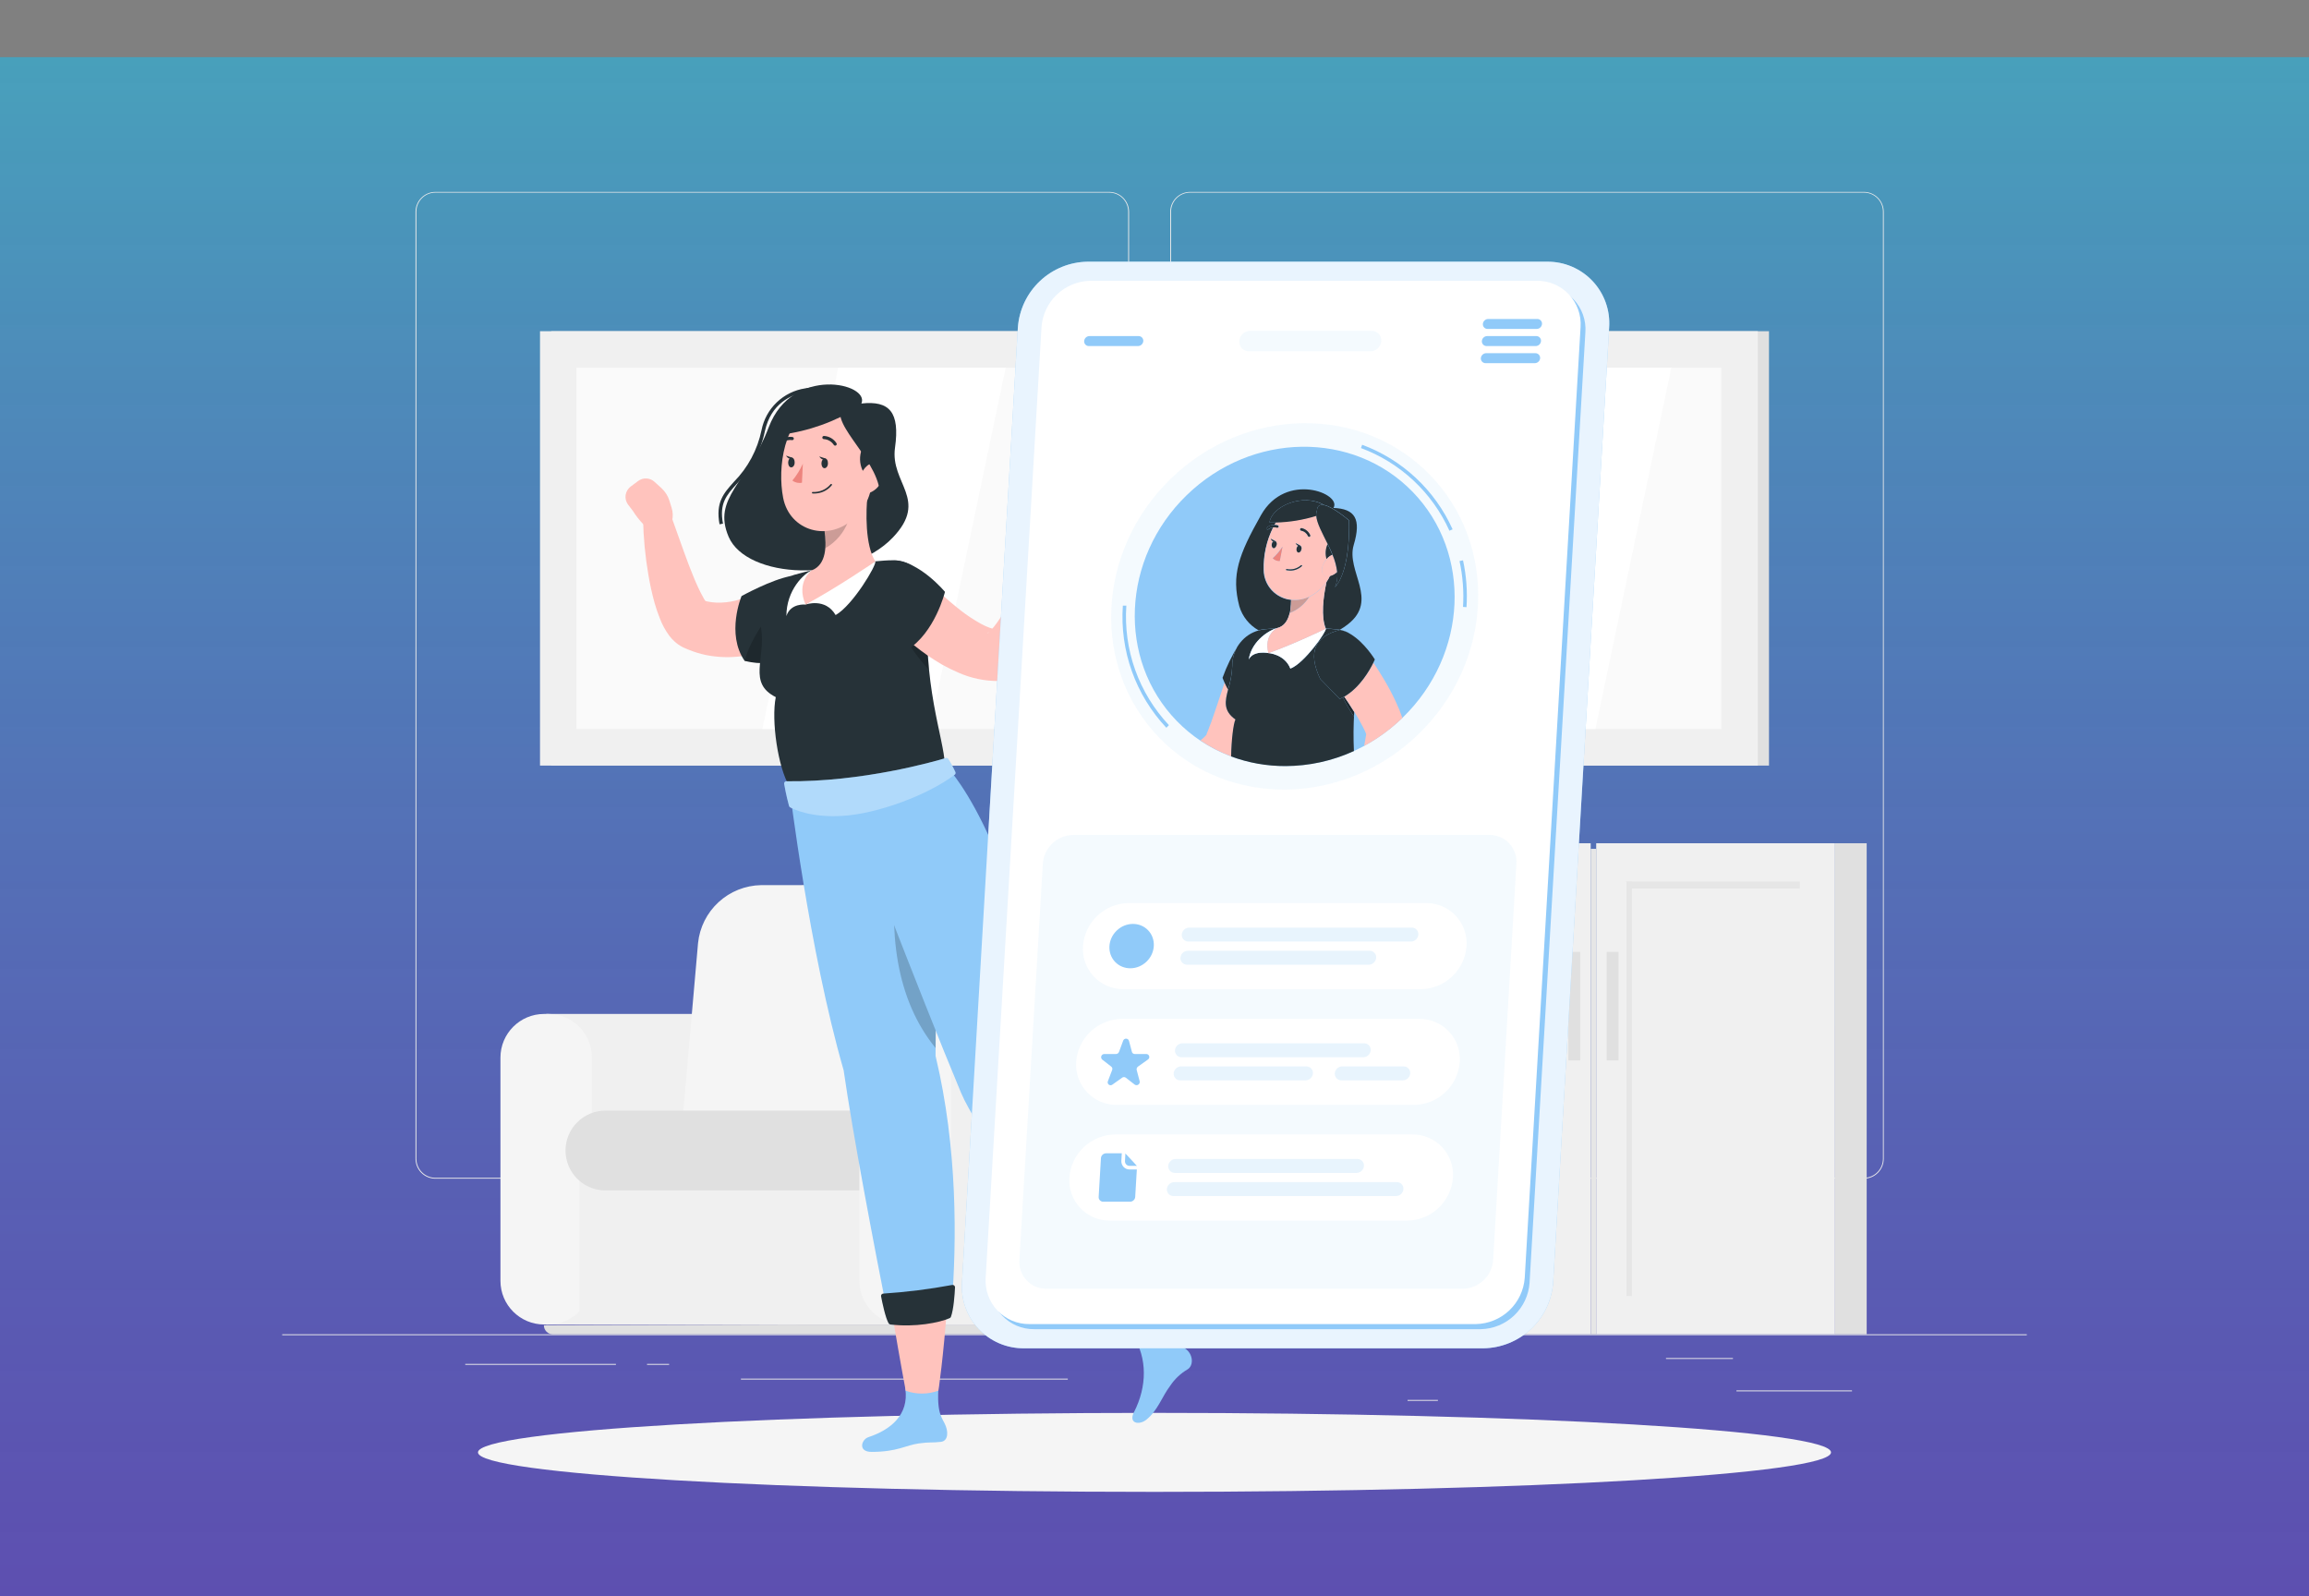 <svg width="5294" height="3660" viewBox="0 0 5294 3660" fill="none" xmlns="http://www.w3.org/2000/svg">
<rect x="0" y="0" width="5294" height="3660" fill="#808080" stroke="none"/>
<path d="M0 131H5294V3660H0V131Z" fill="url(#paint0_linear_2108_391)"/>
<path d="M4647 3059.2H647V3061.2H4647V3059.2Z" fill="#EBEBEB"/>
<path d="M4246.2 3187.92H3981.24V3189.92H4246.2V3187.92Z" fill="#EBEBEB"/>
<path d="M3296.76 3209.68H3227.24V3211.68H3296.76V3209.68Z" fill="#EBEBEB"/>
<path d="M3973.24 3113.68H3819.72V3115.68H3973.24V3113.68Z" fill="#EBEBEB"/>
<path d="M1412.2 3127.12H1066.68V3129.12H1412.2V3127.12Z" fill="#EBEBEB"/>
<path d="M1534.12 3127.12H1483.48V3129.12H1534.12V3127.12Z" fill="#EBEBEB"/>
<path d="M2448.2 3160.88H1698.76V3162.88H2448.2V3160.88Z" fill="#EBEBEB"/>
<path d="M2543 2702.4H998.279C986.177 2702.38 974.579 2697.56 966.03 2689C957.48 2680.43 952.679 2668.82 952.679 2656.72V485.28C952.784 473.248 957.632 461.744 966.17 453.266C974.708 444.788 986.246 440.021 998.279 440H2543C2555.11 440 2566.73 444.813 2575.3 453.379C2583.87 461.946 2588.68 473.565 2588.68 485.68V2656.72C2588.68 2668.84 2583.87 2680.46 2575.3 2689.02C2566.73 2697.59 2555.11 2702.4 2543 2702.4ZM998.279 441.6C986.708 441.621 975.618 446.233 967.444 454.422C959.27 462.611 954.679 473.709 954.679 485.28V2656.72C954.679 2668.29 959.27 2679.39 967.444 2687.58C975.618 2695.77 986.708 2700.38 998.279 2700.4H2543C2554.58 2700.38 2565.68 2695.77 2573.86 2687.59C2582.05 2679.4 2586.66 2668.3 2586.68 2656.72V485.28C2586.66 473.702 2582.05 462.604 2573.86 454.417C2565.68 446.23 2554.58 441.621 2543 441.6H998.279Z" fill="#EBEBEB"/>
<path d="M4273.48 2702.4H2728.68C2716.57 2702.38 2704.97 2697.56 2696.4 2689C2687.84 2680.44 2683.02 2668.83 2683 2656.72V485.28C2683.13 473.241 2687.99 461.737 2696.54 453.261C2705.09 444.785 2716.64 440.02 2728.68 440H4273.48C4285.5 440.042 4297.02 444.818 4305.54 453.294C4314.06 461.77 4318.9 473.262 4319 485.28V2656.72C4319 2668.81 4314.21 2680.41 4305.68 2688.97C4297.15 2697.53 4285.57 2702.36 4273.48 2702.4ZM2728.68 441.6C2717.1 441.621 2706 446.23 2697.82 454.417C2689.63 462.604 2685.02 473.702 2685 485.28V2656.72C2685.02 2668.3 2689.63 2679.4 2697.82 2687.59C2706 2695.77 2717.1 2700.38 2728.68 2700.4H4273.48C4285.06 2700.38 4296.16 2695.77 4304.34 2687.59C4312.53 2679.4 4317.14 2668.3 4317.16 2656.72V485.28C4317.14 473.702 4312.53 462.604 4304.34 454.417C4296.16 446.23 4285.06 441.621 4273.48 441.6H2728.68Z" fill="#EBEBEB"/>
<path d="M1252.28 2324.72H1821.88C1835.03 2324.72 1848.06 2327.31 1860.21 2332.34C1872.36 2337.38 1883.4 2344.75 1892.7 2354.06C1902 2363.36 1909.38 2374.4 1914.41 2386.55C1919.45 2398.7 1922.04 2411.73 1922.04 2424.88V2936.88C1922.04 2963.44 1911.49 2988.92 1892.7 3007.7C1873.92 3026.49 1848.44 3037.04 1821.88 3037.04H1252.28V2325.04V2324.72Z" fill="#F0F0F0"/>
<path d="M1257 2324.72H1247.56C1192.24 2324.72 1147.4 2369.56 1147.4 2424.88V2936.56C1147.4 2991.88 1192.24 3036.72 1247.56 3036.72H1257C1312.32 3036.72 1357.16 2991.88 1357.16 2936.56V2424.88C1357.16 2369.56 1312.32 2324.72 1257 2324.72Z" fill="#F5F5F5"/>
<path d="M1328.52 3036.72H2071.96V2587.36H1328.52V3036.72Z" fill="#F0F0F0"/>
<path d="M1267.48 3059.2H2607.4C2612.84 3059.18 2618.05 3057.01 2621.89 3053.15C2625.73 3049.3 2627.88 3044.08 2627.88 3038.64V3036.72H1822.2L1247 3038.64C1247 3044.08 1249.16 3049.3 1252.99 3053.15C1256.83 3057.01 1262.04 3059.18 1267.48 3059.2Z" fill="#E0E0E0"/>
<path d="M1854.36 2029.36H2546.04C2563.93 2029.02 2581.69 2032.51 2598.13 2039.58C2614.56 2046.65 2629.31 2057.14 2641.37 2070.36C2653.43 2083.58 2662.53 2099.22 2668.07 2116.24C2673.61 2133.25 2675.45 2151.25 2673.48 2169.04L2627.88 2689.04H1656.84L1702.36 2169.04C1706.23 2131.2 1723.83 2096.08 1751.84 2070.34C1779.85 2044.61 1816.32 2030.02 1854.36 2029.36Z" fill="#E0E0E0"/>
<path d="M1745.08 2029.36H2450.28C2467.3 2029.08 2484.18 2032.43 2499.81 2039.17C2515.44 2045.91 2529.45 2055.9 2540.92 2068.48C2552.39 2081.05 2561.06 2095.92 2566.34 2112.11C2571.62 2128.29 2573.4 2145.4 2571.56 2162.32L2525.4 2688.97H1554.28L1600.44 2162.32C1604.11 2126.31 1620.86 2092.88 1647.52 2068.38C1674.17 2043.88 1708.88 2030 1745.08 2029.36Z" fill="#F5F5F5"/>
<path d="M1388.12 2546.32H1977C1993.72 2546.32 2009.75 2552.96 2021.58 2564.78C2033.4 2576.61 2040.04 2592.64 2040.04 2609.36V2666.24C2040.05 2674.53 2038.43 2682.73 2035.26 2690.39C2032.1 2698.05 2027.46 2705.01 2021.6 2710.87C2015.75 2716.73 2008.8 2721.38 2001.14 2724.55C1993.49 2727.73 1985.28 2729.36 1977 2729.36H1388.12C1363.85 2729.36 1340.57 2719.72 1323.41 2702.56C1306.24 2685.39 1296.6 2662.11 1296.6 2637.84C1296.6 2613.57 1306.24 2590.29 1323.41 2573.13C1340.57 2555.96 1363.85 2546.32 1388.12 2546.32Z" fill="#E0E0E0"/>
<path d="M2075.24 2324.72H2644.84C2671.41 2324.72 2696.88 2335.27 2715.67 2354.06C2734.45 2372.84 2745 2398.32 2745 2424.88V2936.88C2745 2963.44 2734.45 2988.92 2715.67 3007.7C2696.88 3026.49 2671.41 3037.04 2644.84 3037.04H2075.24V2325.04V2324.72Z" fill="#F0F0F0"/>
<path d="M2079.96 2324.72H2070.52C2015.2 2324.72 1970.36 2369.56 1970.36 2424.88V2936.56C1970.36 2991.88 2015.2 3036.72 2070.52 3036.72H2079.96C2135.28 3036.72 2180.12 2991.88 2180.12 2936.56V2424.88C2180.12 2369.56 2135.28 2324.72 2079.96 2324.72Z" fill="#F5F5F5"/>
<path d="M3647.08 1933.36H3099.48V3059.2H3647.08V1933.36Z" fill="#F0F0F0"/>
<path d="M3181.4 2971.52V2021.04H3168.76V2971.52H3181.4Z" fill="#E6E6E6"/>
<path d="M3566.36 2021.04H3168.76V2037.04H3566.36V2021.04Z" fill="#E6E6E6"/>
<path d="M4207.32 1933.36H3659.72V3059.2H4207.32V1933.36Z" fill="#F0F0F0"/>
<path d="M4207.4 3059.2H4279.88V1933.36H4207.4V3059.2Z" fill="#E0E0E0"/>
<path d="M3741.64 2971.52V2021.04H3729V2971.52H3741.64Z" fill="#E6E6E6"/>
<path d="M3659.8 3059.21V1946.16H3647.16V3059.21H3659.8Z" fill="#E6E6E6"/>
<path d="M4126.6 2021.04H3729V2037.04H4126.6V2021.04Z" fill="#E6E6E6"/>
<path d="M3623.08 2182.4H3595.88V2431.21H3623.08V2182.4Z" fill="#E0E0E0"/>
<path d="M3710.92 2182.4H3683.72V2431.21H3710.92V2182.4Z" fill="#E0E0E0"/>
<path d="M4055.88 759.356H1263.72V1755.28H4055.88V759.356Z" fill="#E0E0E0"/>
<path d="M4030.28 759.356H1238.12V1755.28H4030.28V759.356Z" fill="#F0F0F0"/>
<path d="M3946.52 1671.52V843.116L1321.88 843.116V1671.52H3946.52Z" fill="#FAFAFA"/>
<path d="M1747.96 1671.52L1921.88 843.116H2305.8L2131.88 1671.52H1747.96Z" fill="white"/>
<path d="M2293.88 1671.52L2467.8 843.116H2659.8L2485.8 1671.52H2293.88Z" fill="white"/>
<path d="M3466.04 1671.52L3639.96 843.116H3831.96L3657.96 1671.52H3466.04Z" fill="white"/>
<path d="M2647 3420.48C3503.66 3420.48 4198.12 3379.93 4198.12 3329.92C4198.12 3279.9 3503.66 3239.36 2647 3239.36C1790.34 3239.36 1095.88 3279.9 1095.88 3329.92C1095.88 3379.93 1790.34 3420.48 2647 3420.48Z" fill="#F5F5F5"/>
<path d="M1975 925.123C1995.16 878.962 1816.6 837.122 1762.6 979.363C1713.64 1108.4 1632.36 1141.36 1670.6 1230.72C1711.96 1327.44 1945.96 1339.04 2047.56 1231.84C2129.96 1144.88 2040.52 1108.24 2052.04 1026.48C2063.56 944.723 2039.4 918.083 1975 925.123Z" fill="#263238"/>
<path d="M1649.72 1202.08C1640.44 1151.68 1659.16 1130.88 1682.84 1104.56C1714.84 1072.09 1736.76 1031.05 1745.96 986.4C1750.73 962.015 1762.92 939.701 1780.87 922.515C1798.81 905.33 1821.63 894.112 1846.2 890.4C1899 880.64 1954.92 897.92 1969.72 919.84C1972.08 922.928 1973.42 926.671 1973.56 930.553C1973.71 934.435 1972.64 938.267 1970.52 941.52L1963.8 937.2C1965.1 935.266 1965.73 932.963 1965.6 930.64C1965.47 928.316 1964.58 926.098 1963.08 924.32C1949.96 904.8 1896.68 889.2 1847.72 898.32C1812.76 904.8 1767.72 925.6 1753.8 988.16C1744.32 1034.15 1721.73 1076.41 1688.76 1109.84C1665.72 1135.44 1648.76 1154 1657.64 1200.56L1649.72 1202.08Z" fill="#263238"/>
<path d="M1539.72 1163.76L1534.76 1147.76C1531.34 1136.89 1525.13 1127.1 1516.76 1119.36L1500.76 1104.8C1495.7 1100.12 1489.17 1097.36 1482.28 1097C1475.4 1096.63 1468.61 1098.69 1463.08 1102.8L1445.96 1115.6C1442.83 1117.94 1440.2 1120.88 1438.21 1124.24C1436.23 1127.61 1434.93 1131.33 1434.39 1135.2C1433.86 1139.07 1434.09 1143.01 1435.09 1146.78C1436.09 1150.56 1437.83 1154.1 1440.2 1157.2L1451.24 1171.6C1451.24 1171.6 1477.16 1215.44 1514.68 1230.64L1523.32 1223.28C1531.59 1216.06 1537.55 1206.57 1540.47 1195.99C1543.38 1185.4 1543.12 1174.2 1539.72 1163.76Z" fill="#FFC3BD"/>
<path d="M1850.68 1441.52L1845.56 1445.44L1841.4 1448.48L1833.4 1454.08C1828.04 1457.6 1822.6 1460.88 1817.4 1464.08C1806.52 1470.34 1795.3 1476 1783.8 1481.04C1760.16 1491.47 1735.3 1498.89 1709.8 1503.12C1682.88 1507.65 1655.41 1507.81 1628.44 1503.6C1614.64 1501.43 1601.08 1497.92 1587.96 1493.12C1584.68 1492.08 1581.4 1490.72 1578.2 1489.36L1573.4 1487.36L1571 1486.32L1568.36 1485.2L1565 1483.6C1558.02 1480.03 1551.58 1475.47 1545.88 1470.08C1541.78 1466.27 1538.01 1462.12 1534.6 1457.68C1525.55 1445.41 1518.23 1431.95 1512.84 1417.68C1508.04 1405.84 1504.36 1394.48 1501.08 1383.36C1495.11 1361.84 1490.28 1340.03 1486.6 1318C1479.29 1275.44 1475.2 1232.38 1474.36 1189.2C1473.37 1181.12 1475.5 1172.96 1480.31 1166.39C1485.13 1159.83 1492.27 1155.34 1500.27 1153.85C1508.28 1152.36 1516.55 1153.98 1523.41 1158.38C1530.26 1162.78 1535.18 1169.62 1537.16 1177.52V1178.4C1551.08 1216.72 1564.44 1256 1578.52 1293.28C1585.8 1311.84 1592.84 1330.32 1600.84 1347.12C1604.68 1355.52 1608.84 1363.52 1612.76 1370.48C1615.43 1375.58 1618.86 1380.25 1622.92 1384.32C1622.92 1384.32 1622.92 1384.32 1622.36 1383.2C1620.52 1381.29 1618.35 1379.72 1615.96 1378.56L1614.44 1377.76C1613.96 1377.76 1613 1377.2 1613.56 1377.36H1614.84L1617.32 1378C1618.97 1378.52 1620.66 1378.92 1622.36 1379.2C1629.11 1380.55 1635.96 1381.38 1642.84 1381.68C1657.24 1382.12 1671.64 1380.62 1685.64 1377.2C1701 1373.33 1715.95 1367.97 1730.28 1361.2C1737.72 1357.84 1745.08 1353.92 1752.28 1350C1755.88 1348 1759.4 1345.84 1762.76 1343.76L1770.76 1338.64L1777 1334.72C1791.06 1325.79 1808.03 1322.64 1824.36 1325.96C1840.68 1329.27 1855.09 1338.78 1864.55 1352.48C1874.01 1366.19 1877.8 1383.03 1875.11 1399.47C1872.42 1415.91 1863.46 1430.67 1850.12 1440.64L1850.68 1441.52Z" fill="#FFC3BD"/>
<path d="M1991 3295.05C2041.64 3278.33 2084.28 3244.09 2075.72 3184.01C2071.96 3158.25 2154.6 3148.17 2154.6 3148.17C2145.24 3230.01 2155.48 3244.17 2165.32 3262.65C2175.16 3281.13 2174.6 3303.77 2157.32 3305.77C2136.84 3308.25 2132.28 3305.77 2106.84 3309.37C2077.08 3313.29 2057.8 3328.81 1998.36 3328.81C1966.28 3328.81 1975 3300.33 1991 3295.05Z" fill="#90CAF9"/>
<path d="M2145 2420.88C2150.84 2010.96 2113 1787.52 2113 1787.52L1809.72 1802.64C1809.72 1802.64 1854.6 2177.68 1934.28 2453.92C1955.56 2602.16 2003.48 2852.88 2036.68 3021.28C2085.94 3017.07 2134.65 3007.85 2182.04 2993.76C2193.64 2845.84 2195.72 2632 2145 2420.88Z" fill="#90CAF9"/>
<path d="M2151.56 3188.32C2151.56 3188.32 2163.4 3110.88 2171.4 2993.76C2131.15 3007.78 2089.4 3017.01 2047 3021.28C2064.28 3123.52 2076.6 3188.64 2076.6 3188.64C2100.85 3197.36 2127.39 3197.25 2151.56 3188.32Z" fill="#FFC3BD"/>
<path d="M2020.12 2972.24C2022.76 2986.32 2030.12 3021.6 2037.4 3034C2037.82 3034.72 2038.4 3035.33 2039.09 3035.79C2039.79 3036.25 2040.57 3036.54 2041.4 3036.64C2097.96 3043.76 2154.44 3032.4 2177.4 3022.16C2178.04 3021.91 2178.62 3021.52 2179.1 3021.02C2179.59 3020.52 2179.96 3019.93 2180.2 3019.28C2186.6 3002.32 2188.92 2966.64 2189.64 2951.6C2189.68 2950.79 2189.53 2949.98 2189.21 2949.23C2188.89 2948.48 2188.4 2947.81 2187.79 2947.28C2187.17 2946.75 2186.44 2946.37 2185.65 2946.16C2184.86 2945.95 2184.04 2945.92 2183.24 2946.08C2130.82 2955.8 2077.87 2962.42 2024.68 2965.92C2023.95 2966.01 2023.25 2966.24 2022.62 2966.61C2021.98 2966.99 2021.43 2967.48 2021.01 2968.08C2020.58 2968.67 2020.28 2969.35 2020.12 2970.07C2019.97 2970.79 2019.97 2971.53 2020.12 2972.24Z" fill="#263238"/>
<path d="M1813.72 1320.65C1768.76 1328.65 1700.2 1366.65 1700.2 1366.65C1700.2 1366.65 1664.12 1453.05 1707.32 1515.29C1749.88 1525.37 1771.32 1517.13 1771.32 1517.13L1813.72 1320.65Z" fill="#263238"/>
<path opacity="0.2" d="M1707.32 1515.28C1749.88 1525.36 1771.32 1517.12 1771.32 1517.12L1769.8 1400.56C1740.92 1439.44 1716.84 1478 1707.32 1515.28Z" fill="black"/>
<path opacity="0.2" d="M2143.4 2179.04C2109.48 2096.08 2073 2027.76 2059 1965.36C2035 2135.04 2053.88 2291.12 2145.16 2402.96C2146.2 2320.4 2145.32 2245.68 2143.4 2179.04Z" fill="black"/>
<path d="M2607 2829.6L2485.96 2915.68C2387.16 2786.96 2239 2590.32 2203.16 2504.72C2112.12 2287.52 1929.08 1808.72 1929.08 1808.72L2166.68 1753.52C2166.68 1753.52 2316.6 1892.72 2413.32 2418C2494.28 2533.04 2562.44 2702.32 2607 2829.6Z" fill="#90CAF9"/>
<path d="M2600.04 3237.61C2630.2 3178.65 2630.6 3113.69 2598.04 3062.49C2584.04 3040.57 2655.16 2997.29 2655.16 2997.29C2680.28 3075.77 2700.76 3080.33 2718.2 3092.49C2735.64 3104.65 2737.4 3130.81 2722.68 3139.69C2706.62 3149.13 2692.93 3162.13 2682.68 3177.69C2664.44 3201.69 2654.2 3234.65 2628.04 3255.21C2611.32 3268.25 2586.76 3263.45 2600.04 3237.61Z" fill="#90CAF9"/>
<path d="M2668.36 3033.29C2668.36 3033.29 2647.48 2959.85 2606.52 2849.85C2575.59 2879.15 2541.36 2904.76 2504.52 2926.17C2562.36 3012.25 2604.68 3074.09 2604.68 3074.09C2629.27 3066.64 2651.31 3052.51 2668.36 3033.29Z" fill="#FFC3BD"/>
<path d="M2459.8 2892.57C2467.8 2904.25 2489.24 2933.45 2501 2941.69C2501.69 2942.17 2502.48 2942.5 2503.31 2942.64C2504.14 2942.77 2504.99 2942.72 2505.8 2942.49C2560.2 2925.69 2607 2892.01 2624.12 2873.05C2624.6 2872.54 2624.96 2871.93 2625.18 2871.27C2625.41 2870.61 2625.48 2869.9 2625.4 2869.21C2624.28 2851.21 2611.64 2817.69 2606.12 2803.69C2605.82 2802.95 2605.35 2802.28 2604.76 2801.74C2604.17 2801.2 2603.46 2800.8 2602.69 2800.57C2601.93 2800.34 2601.12 2800.29 2600.33 2800.41C2599.53 2800.53 2598.78 2800.83 2598.12 2801.29C2554.46 2831.75 2509.05 2859.61 2462.12 2884.73C2461.41 2885.04 2460.77 2885.51 2460.26 2886.09C2459.75 2886.68 2459.36 2887.36 2459.14 2888.11C2458.92 2888.86 2458.87 2889.64 2458.98 2890.41C2459.09 2891.18 2459.37 2891.92 2459.8 2892.57Z" fill="#263238"/>
<path d="M1745.08 1440C1755.96 1510.8 1713.8 1565.68 1778.68 1598.32C1767.88 1652.16 1783.88 1759.68 1809.56 1802.32C1845.64 1821.92 2022.12 1792.96 2166.36 1753.44C2164.28 1691.84 2113.64 1570.64 2127.72 1368.88C2128.48 1357.85 2126.91 1346.77 2123.11 1336.38C2119.32 1325.99 2113.38 1316.51 2105.69 1308.56C2097.99 1300.61 2088.72 1294.37 2078.45 1290.23C2068.19 1286.1 2057.18 1284.17 2046.12 1284.56C2033.64 1284.56 2020.36 1285.76 2006.92 1286.96C1959.67 1290 1912.69 1296.41 1866.36 1306.16C1851.4 1309.68 1835.96 1313.68 1821.32 1317.84C1795.87 1325.36 1774.06 1341.94 1760.01 1364.45C1745.96 1386.96 1740.65 1413.84 1745.08 1440Z" fill="#263238"/>
<path d="M1847 1386.16C1847 1386.16 1892.2 1369.68 1915.88 1410.16C1955.32 1388 2010.76 1294.32 2006.84 1287.2C1940.84 1305.36 1847 1386.16 1847 1386.16Z" fill="white"/>
<path d="M1847 1386.16C1847 1386.16 1812.68 1382.08 1803 1412.48C1803 1352.48 1843.48 1314.72 1861.16 1307.68C1855 1323.36 1847 1386.16 1847 1386.16Z" fill="white"/>
<path d="M1989.56 1128.4C1984.52 1175.2 1983.72 1250.4 2006.92 1287.28C2006.92 1287.28 1918.92 1347.52 1846.92 1386.16C1824.28 1333.76 1861.08 1307.68 1861.08 1307.68C1895.4 1294.56 1895.08 1250.64 1890.44 1217.04L1989.56 1128.4Z" fill="#FFC3BD"/>
<path opacity="0.2" d="M1890.6 1217.04L1946.6 1166.64C1948.48 1176.05 1947.87 1185.78 1944.84 1194.88C1935.14 1221.1 1916.5 1243.06 1892.2 1256.88C1893.08 1243.58 1892.54 1230.23 1890.6 1217.04Z" fill="black"/>
<path d="M2007.64 1041.45C1999.64 1117.45 1998.44 1149.69 1959.24 1187.29C1900.2 1243.85 1810.36 1217.93 1795.56 1141.29C1782.2 1072.25 1796.84 959.606 1871.08 932.166C1945.32 904.726 2015 965.526 2007.64 1041.45Z" fill="#FFC3BD"/>
<path d="M1991 1097.04C1979.27 1085.81 1972.41 1070.43 1971.9 1054.2C1971.39 1037.96 1977.27 1022.18 1988.28 1010.24C2008.28 990 2036.28 1031.92 2036.28 1031.92L1991 1097.04Z" fill="#263238"/>
<path d="M1898.28 1062.48C1898.28 1068.72 1894.52 1073.6 1890.28 1073.44C1886.04 1073.28 1883.16 1068.08 1883.4 1061.92C1883.64 1055.76 1887.16 1050.8 1891.4 1050.96C1895.64 1051.12 1898.52 1056 1898.28 1062.48Z" fill="#263238"/>
<path d="M1821.96 1060.65C1821.96 1066.81 1818.28 1071.69 1813.96 1071.53C1809.64 1071.37 1806.84 1066.25 1807.08 1060.01C1807.32 1053.77 1810.76 1048.97 1815.08 1049.13C1819.4 1049.29 1822.2 1054.41 1821.96 1060.65Z" fill="#263238"/>
<path d="M1816.84 1049.52L1802.12 1044.64C1802.12 1044.64 1809.32 1056.56 1816.84 1049.52Z" fill="#263238"/>
<path d="M1840.76 1063.04C1834.58 1076.99 1826.5 1090.02 1816.76 1101.76C1819.83 1104.13 1823.39 1105.8 1827.17 1106.66C1830.96 1107.51 1834.89 1107.53 1838.68 1106.72L1840.76 1063.04Z" fill="#ED847E"/>
<path d="M1873.8 1131.04C1870.33 1131.53 1866.82 1131.69 1863.32 1131.52C1862.85 1131.5 1862.4 1131.3 1862.07 1130.95C1861.74 1130.61 1861.56 1130.15 1861.56 1129.68C1861.57 1129.44 1861.63 1129.2 1861.73 1128.98C1861.83 1128.76 1861.98 1128.57 1862.16 1128.4C1862.33 1128.24 1862.54 1128.11 1862.77 1128.03C1863 1127.95 1863.24 1127.91 1863.48 1127.92C1871.18 1128.38 1878.89 1127.03 1885.97 1123.97C1893.06 1120.91 1899.33 1116.24 1904.28 1110.32C1904.41 1110.12 1904.58 1109.95 1904.77 1109.82C1904.97 1109.69 1905.19 1109.6 1905.42 1109.56C1905.65 1109.51 1905.89 1109.51 1906.12 1109.56C1906.35 1109.61 1906.57 1109.71 1906.76 1109.84C1906.96 1109.98 1907.13 1110.15 1907.26 1110.35C1907.4 1110.56 1907.49 1110.78 1907.53 1111.02C1907.58 1111.26 1907.57 1111.5 1907.52 1111.74C1907.47 1111.98 1907.38 1112.2 1907.24 1112.4C1898.95 1122.73 1886.95 1129.42 1873.8 1131.04Z" fill="#263238"/>
<path d="M2020.28 1105.12C2017.31 1111.41 2013.03 1116.99 2007.74 1121.48C2002.44 1125.98 1996.24 1129.29 1989.56 1131.2C1972.52 1135.44 1964.6 1116.72 1969.88 1098C1974.6 1081.12 1989.24 1058.64 2006.04 1062.72C2022.84 1066.8 2028.52 1088.72 2020.28 1105.12Z" fill="#FFC3BD"/>
<path d="M1968.28 933.366C1914.42 966.964 1853.96 988.548 1791 996.646C1791 942.006 1897.88 880.646 1968.28 933.366Z" fill="#263238"/>
<path d="M1927 940.003C1914.6 988.003 2039 1076 2015 1160.64C2055.64 1097.36 2026.36 954.963 2026.36 954.963C2026.36 954.963 1921.56 888.643 1927 940.003Z" fill="#263238"/>
<path d="M1914.2 1021.68C1913.72 1021.62 1913.25 1021.44 1912.84 1021.18C1912.42 1020.92 1912.07 1020.57 1911.8 1020.16C1909.33 1016.31 1905.99 1013.09 1902.04 1010.77C1898.09 1008.44 1893.65 1007.09 1889.08 1006.8C1888.61 1006.82 1888.13 1006.75 1887.69 1006.58C1887.24 1006.42 1886.83 1006.16 1886.49 1005.83C1886.14 1005.5 1885.87 1005.11 1885.68 1004.67C1885.5 1004.23 1885.4 1003.76 1885.4 1003.28C1885.38 1002.8 1885.46 1002.31 1885.63 1001.86C1885.8 1001.4 1886.06 1000.98 1886.4 1000.63C1886.73 1000.28 1887.14 1000 1887.59 999.811C1888.03 999.621 1888.52 999.522 1889 999.523C1894.78 999.774 1900.41 1001.41 1905.42 1004.29C1910.43 1007.17 1914.68 1011.22 1917.8 1016.08C1918.07 1016.48 1918.26 1016.92 1918.36 1017.39C1918.46 1017.85 1918.47 1018.33 1918.38 1018.8C1918.29 1019.27 1918.11 1019.72 1917.84 1020.12C1917.58 1020.52 1917.24 1020.86 1916.84 1021.12C1916.46 1021.39 1916.03 1021.57 1915.58 1021.67C1915.12 1021.76 1914.66 1021.77 1914.2 1021.68Z" fill="#263238"/>
<path d="M1788.2 1019.04C1787.27 1018.97 1786.39 1018.58 1785.72 1017.92C1785.38 1017.58 1785.11 1017.18 1784.93 1016.75C1784.75 1016.31 1784.65 1015.83 1784.65 1015.36C1784.65 1014.88 1784.75 1014.41 1784.93 1013.97C1785.11 1013.53 1785.38 1013.13 1785.72 1012.8C1789.71 1008.61 1794.65 1005.43 1800.12 1003.54C1805.59 1001.64 1811.43 1001.09 1817.16 1001.92C1818.1 1002.13 1818.92 1002.7 1819.44 1003.51C1819.96 1004.31 1820.15 1005.29 1819.96 1006.24C1819.87 1006.71 1819.68 1007.15 1819.41 1007.55C1819.14 1007.95 1818.79 1008.29 1818.39 1008.55C1817.99 1008.81 1817.54 1008.99 1817.06 1009.07C1816.59 1009.15 1816.11 1009.14 1815.64 1009.04C1811.1 1008.46 1806.49 1008.96 1802.18 1010.5C1797.87 1012.05 1793.98 1014.59 1790.84 1017.92C1790.14 1018.63 1789.19 1019.03 1788.2 1019.04Z" fill="#263238"/>
<path d="M1893.16 1051.36L1878.44 1046.56C1878.44 1046.56 1885.56 1058.48 1893.16 1051.36Z" fill="#263238"/>
<path opacity="0.2" d="M2125.8 1408.01C2124.36 1450.72 2125.78 1493.48 2130.04 1536.01C2090.04 1493.77 2039.8 1414.01 2036.52 1374.01L2125.8 1408.01Z" fill="black"/>
<path d="M2387 1257.76L2395.72 1206.96L2474.68 1237.44C2474.68 1237.44 2456.36 1284.72 2422.68 1305.6L2413.32 1299.68C2405.98 1295.22 2399.78 1289.11 2395.21 1281.83C2390.65 1274.55 2387.83 1266.32 2387 1257.76Z" fill="#FFC3BD"/>
<path d="M2445 1178.64L2471 1192.8C2476.68 1195.88 2480.91 1201.08 2482.77 1207.27C2484.63 1213.46 2483.96 1220.14 2480.92 1225.84L2474.76 1237.44L2395.8 1206.96L2414.6 1184.48C2418.23 1180.16 2423.23 1177.23 2428.76 1176.17C2434.3 1175.1 2440.03 1175.98 2445 1178.64Z" fill="#FFC3BD"/>
<path d="M2111.72 1315.76L2121.8 1326.16L2132.76 1337.28C2140.2 1344.56 2147.64 1352 2155.32 1359.04C2170.52 1373.36 2186.2 1386.64 2201.96 1399.04C2216.83 1410.69 2232.61 1421.13 2249.16 1430.24C2261.82 1437.35 2275.58 1442.28 2289.88 1444.8L2268.36 1448.8C2263.08 1451.36 2263.4 1452.48 2264.52 1451.6C2266.68 1450.15 2268.67 1448.46 2270.44 1446.56C2276.3 1440.47 2281.65 1433.91 2286.44 1426.96C2297.32 1411.52 2308.36 1394 2318.44 1375.84C2328.52 1357.68 2339.24 1339.04 2349.56 1319.84L2380.36 1262.88V1262.4C2383.97 1255.61 2389.88 1250.33 2397.03 1247.5C2404.18 1244.66 2412.1 1244.46 2419.38 1246.94C2426.66 1249.41 2432.83 1254.39 2436.77 1260.99C2440.72 1267.59 2442.19 1275.37 2440.92 1282.96C2437.24 1306 2432.2 1327.76 2426.6 1349.92C2421 1372.08 2415 1394 2407 1416C2399.16 1438.68 2389.86 1460.84 2379.16 1482.32C2372.96 1494.41 2365.93 1506.07 2358.12 1517.2C2353.2 1524.07 2347.68 1530.49 2341.64 1536.4C2332.7 1545.32 2322.13 1552.46 2310.52 1557.44C2304.82 1559.87 2298.72 1561.2 2292.52 1561.36H2289C2257.39 1561.54 2226.11 1554.97 2197.24 1542.08C2184.5 1536.63 2172.06 1530.52 2159.96 1523.76C2148.39 1516.93 2137.22 1509.87 2126.44 1502.56C2105.51 1487.9 2085.57 1471.86 2066.76 1454.56C2057.56 1446.08 2048.44 1437.52 2039.72 1428.48C2035.4 1424 2031 1419.52 2026.76 1414.8C2022.52 1410.08 2018.76 1405.76 2013.56 1399.76C2002.06 1387.03 1996.09 1370.25 1996.96 1353.12C1997.83 1335.98 2005.47 1319.9 2018.2 1308.4C2030.93 1296.9 2047.71 1290.93 2064.84 1291.8C2081.98 1292.67 2098.06 1300.31 2109.56 1313.04L2111.72 1315.76Z" fill="#FFC3BD"/>
<path d="M2049.64 1284.96C2108.28 1286.72 2166.6 1356.96 2166.6 1356.96C2166.6 1356.96 2144.04 1450.16 2079.8 1490.32C2043.64 1462.16 2013 1439.6 2013 1439.6C1961.88 1364.64 1978.92 1314.88 2049.64 1284.96Z" fill="#263238"/>
<path d="M1797.88 1797.13C1802.2 1822.17 1807.4 1841.85 1809.08 1847.85C1809.24 1848.48 1809.53 1849.08 1809.93 1849.6C1810.33 1850.13 1810.83 1850.56 1811.4 1850.89C1819.96 1855.61 1859 1874.89 1930.68 1870.65C2010.68 1866.33 2128.04 1822.65 2188.92 1776.17C2189.81 1775.48 2190.44 1774.52 2190.73 1773.44C2191.02 1772.35 2190.95 1771.2 2190.52 1770.17C2185.82 1759.74 2180.33 1749.69 2174.12 1740.09C2173.51 1739.17 2172.62 1738.46 2171.58 1738.09C2170.55 1737.72 2169.41 1737.69 2168.36 1738.01C2142.12 1746.01 1976.92 1793.29 1802.92 1791.21C1802.18 1791.21 1801.45 1791.37 1800.78 1791.68C1800.11 1791.99 1799.52 1792.44 1799.04 1793.01C1798.56 1793.57 1798.21 1794.23 1798.01 1794.94C1797.81 1795.65 1797.76 1796.4 1797.88 1797.13Z" fill="#90CAF9"/>
<path opacity="0.3" d="M1797.88 1797.13C1802.2 1822.17 1807.4 1841.85 1809.08 1847.85C1809.24 1848.48 1809.53 1849.08 1809.93 1849.6C1810.33 1850.13 1810.83 1850.56 1811.4 1850.89C1819.96 1855.61 1859 1874.89 1930.68 1870.65C2010.68 1866.33 2128.04 1822.65 2188.92 1776.17C2189.81 1775.48 2190.44 1774.52 2190.73 1773.44C2191.02 1772.35 2190.95 1771.2 2190.52 1770.17C2185.82 1759.74 2180.33 1749.69 2174.12 1740.09C2173.51 1739.17 2172.62 1738.46 2171.58 1738.09C2170.55 1737.72 2169.41 1737.69 2168.36 1738.01C2142.12 1746.01 1976.92 1793.29 1802.92 1791.21C1802.18 1791.21 1801.45 1791.37 1800.78 1791.68C1800.11 1791.99 1799.52 1792.44 1799.04 1793.01C1798.56 1793.57 1798.21 1794.23 1798.01 1794.94C1797.81 1795.65 1797.76 1796.4 1797.88 1797.13Z" fill="white"/>
<path d="M3401.16 3091.28H2347.88C2328.4 3091.46 2309.09 3087.61 2291.17 3079.96C2273.25 3072.32 2257.11 3061.05 2243.75 3046.86C2230.4 3032.68 2220.13 3015.88 2213.58 2997.53C2207.04 2979.18 2204.36 2959.68 2205.72 2940.24L2333.72 751.037C2336.64 710.402 2354.69 672.341 2384.32 644.375C2413.94 616.409 2452.98 600.573 2493.72 599.997H3547.24C3566.72 599.817 3586.03 603.671 3603.95 611.315C3621.87 618.959 3638.01 630.229 3651.36 644.416C3664.71 658.602 3674.99 675.399 3681.53 693.748C3688.08 712.097 3690.76 731.603 3689.4 751.037L3561 2940.24C3558.08 2980.85 3540.05 3018.89 3510.45 3046.85C3480.86 3074.81 3441.87 3090.66 3401.16 3091.28Z" fill="#90CAF9"/>
<path opacity="0.8" d="M3401.16 3091.28H2347.88C2328.4 3091.46 2309.09 3087.61 2291.17 3079.96C2273.25 3072.32 2257.11 3061.05 2243.75 3046.86C2230.4 3032.68 2220.13 3015.88 2213.58 2997.53C2207.04 2979.18 2204.36 2959.68 2205.72 2940.24L2333.72 751.037C2336.64 710.402 2354.69 672.341 2384.32 644.375C2413.94 616.409 2452.98 600.573 2493.72 599.997H3547.24C3566.72 599.817 3586.03 603.671 3603.95 611.315C3621.87 618.959 3638.01 630.229 3651.36 644.416C3664.71 658.602 3674.99 675.399 3681.53 693.748C3688.08 712.097 3690.76 731.603 3689.4 751.037L3561 2940.24C3558.08 2980.85 3540.05 3018.89 3510.45 3046.85C3480.86 3074.81 3441.87 3090.66 3401.16 3091.28Z" fill="white"/>
<path d="M3394.92 3047.45H2370.92C2357.23 3047.58 2343.67 3044.88 2331.07 3039.51C2318.48 3034.14 2307.13 3026.23 2297.75 3016.27C2288.36 3006.3 2281.14 2994.51 2276.54 2981.61C2271.94 2968.72 2270.05 2955.02 2271 2941.37L2399 761.683C2401.05 733.202 2413.68 706.518 2434.4 686.874C2455.13 667.231 2482.45 656.048 2511 655.522H3535C3548.69 655.401 3562.26 658.113 3574.85 663.488C3587.44 668.863 3598.79 676.784 3608.17 686.754C3617.56 696.724 3624.78 708.527 3629.38 721.422C3633.98 734.317 3635.87 748.024 3634.92 761.683L3506.92 2941.37C3504.87 2969.84 3492.23 2996.51 3471.51 3016.14C3450.78 3035.77 3423.46 3046.94 3394.92 3047.45Z" fill="#90CAF9"/>
<path d="M3383.88 3035.77H2359.88C2346.19 3035.89 2332.62 3033.18 2320.03 3027.8C2307.43 3022.43 2296.09 3014.51 2286.71 3004.54C2277.32 2994.57 2270.1 2982.76 2265.5 2969.87C2260.9 2956.97 2259.01 2943.27 2259.96 2929.61L2387.96 749.925C2390.01 721.444 2402.64 694.76 2423.36 675.117C2444.09 655.473 2471.41 644.29 2499.96 643.765H3523.96C3537.65 643.643 3551.22 646.355 3563.81 651.73C3576.4 657.105 3587.75 665.026 3597.13 674.996C3606.52 684.966 3613.74 696.769 3618.34 709.664C3622.94 722.559 3624.83 736.266 3623.88 749.925L3495.88 2929.61C3493.83 2958.09 3481.2 2984.77 3460.47 3004.42C3439.75 3024.06 3412.43 3035.24 3383.88 3035.77Z" fill="white"/>
<path opacity="0.1" d="M3353.96 2954.72H2399C2390.54 2954.8 2382.15 2953.12 2374.37 2949.8C2366.59 2946.48 2359.58 2941.59 2353.78 2935.43C2347.98 2929.27 2343.51 2921.97 2340.67 2914C2337.82 2906.03 2336.65 2897.56 2337.24 2889.12L2391 1979.92C2392.26 1962.28 2400.09 1945.75 2412.95 1933.6C2425.81 1921.46 2442.75 1914.58 2460.44 1914.32H3415C3423.46 1914.25 3431.85 1915.92 3439.63 1919.24C3447.41 1922.56 3454.42 1927.46 3460.22 1933.62C3466.02 1939.78 3470.49 1947.07 3473.33 1955.04C3476.18 1963.01 3477.34 1971.48 3476.76 1979.92L3423.4 2889.12C3422.14 2906.77 3414.31 2923.29 3401.45 2935.44C3388.59 2947.59 3371.65 2954.47 3353.96 2954.72Z" fill="#90CAF9"/>
<path opacity="0.1" d="M3141.88 805.444H2863.56C2860.54 805.474 2857.54 804.877 2854.76 803.691C2851.97 802.506 2849.47 800.757 2847.39 798.555C2845.32 796.354 2843.72 793.747 2842.71 790.898C2841.69 788.05 2841.27 785.022 2841.48 782.004C2841.92 775.678 2844.73 769.748 2849.33 765.391C2853.94 761.035 2860.02 758.569 2866.36 758.484H3144.6C3147.66 758.409 3150.7 758.975 3153.53 760.145C3156.35 761.316 3158.9 763.065 3161.01 765.28C3163.12 767.496 3164.75 770.128 3165.78 773.009C3166.81 775.889 3167.23 778.953 3167 782.004C3166.56 788.364 3163.72 794.319 3159.06 798.669C3154.39 803.018 3148.26 805.44 3141.88 805.444Z" fill="#90CAF9"/>
<path opacity="0.1" d="M3252.6 1682.95C3423.99 1516.52 3435.69 1250.58 3278.74 1088.96C3121.79 927.336 2855.62 931.235 2684.24 1097.67C2512.85 1264.1 2501.15 1530.04 2658.1 1691.66C2815.05 1853.28 3081.22 1849.38 3252.6 1682.95Z" fill="#90CAF9"/>
<path d="M2674.2 1668.57C2639.18 1631.28 2612.25 1587.17 2595.08 1538.99C2577.91 1490.8 2570.89 1439.59 2574.44 1388.57H2582.44C2578.98 1438.5 2585.86 1488.6 2602.65 1535.75C2619.44 1582.9 2645.79 1626.07 2680.04 1662.57L2674.2 1668.57Z" fill="#90CAF9"/>
<path d="M3362.36 1392L3354.36 1391.52C3356.55 1356.28 3353.85 1320.91 3346.36 1286.4L3354.36 1284.64C3362.01 1319.88 3364.7 1356.02 3362.36 1392Z" fill="#90CAF9"/>
<path d="M3323.16 1216.8C3303.58 1173.36 3275.57 1134.24 3240.76 1101.71C3205.95 1069.17 3165.02 1043.87 3120.36 1027.28L3123.16 1019.76C3168.84 1036.7 3210.7 1062.56 3246.29 1095.84C3281.87 1129.12 3310.48 1169.15 3330.44 1213.6L3323.16 1216.8Z" fill="#90CAF9"/>
<path d="M3216.04 1645.3C3365.4 1500.26 3375.61 1268.52 3238.85 1127.69C3102.09 986.865 2870.15 990.278 2720.8 1135.32C2571.44 1280.35 2561.23 1512.1 2697.99 1652.92C2834.75 1793.75 3066.69 1790.34 3216.04 1645.3Z" fill="#90CAF9"/>
<path d="M2927.72 1440C2945.32 1436.08 2953.56 1421.04 2957.32 1403.92C2957.72 1402.08 2958.04 1400.32 2958.36 1398.56V1396.96C2959.32 1389.82 2959.86 1382.64 2959.96 1375.44C2942.92 1373.75 2927.1 1365.86 2915.51 1353.26C2903.91 1340.66 2897.35 1324.24 2897.08 1307.12C2896.2 1273.17 2903.73 1239.53 2919 1209.2C2915.07 1209.71 2911.34 1211.26 2908.2 1213.68C2907.9 1213.91 2907.55 1214.07 2907.18 1214.15C2906.8 1214.24 2906.42 1214.24 2906.04 1214.16C2905.35 1214.04 2904.72 1213.67 2904.28 1213.12C2903.86 1212.52 2903.68 1211.77 2903.78 1211.05C2903.89 1210.32 2904.27 1209.66 2904.84 1209.2C2909.82 1205.44 2915.89 1203.41 2922.12 1203.44C2923.32 1201.52 2924.44 1199.52 2925.64 1197.68C2920.52 1197.68 2915.56 1197.68 2910.76 1197.68C2916.04 1160.72 2987.16 1129.68 3035.64 1157.68C3057.24 1162 3092.92 1192.88 3092.92 1192.88C3093.64 1212.55 3093.08 1232.24 3091.24 1251.84C3088.04 1285.28 3080.12 1324.56 3060.84 1346.48C3065.64 1335.26 3067.4 1322.99 3065.96 1310.88C3061.34 1315.45 3055.6 1318.73 3049.32 1320.4C3047.04 1325.3 3044.37 1330.01 3041.32 1334.48C3033.8 1368.8 3028.44 1414.48 3039.88 1440.8C3050.2 1441.44 3060.2 1442.4 3069.72 1443.44L3072.04 1443.84C3078.32 1440.15 3084.36 1436.06 3090.12 1431.6C3162.12 1375.6 3085.72 1309.84 3103.72 1249.6C3121.72 1189.36 3106.52 1166.48 3057.32 1164.56C3077.72 1132 2948.12 1080 2891.16 1181.04C2839.56 1272.64 2822.92 1318.4 2841.48 1390C2848.46 1413.4 2864.27 1433.17 2885.56 1445.12C2889.19 1444.13 2892.88 1443.38 2896.6 1442.88C2906.76 1441.92 2917.32 1440.8 2927.72 1440Z" fill="#263238"/>
<path d="M2815.8 1580.81C2812.86 1575.61 2810.19 1570.27 2807.8 1564.81C2802.36 1580.81 2797 1596.81 2791.8 1612.81C2786.84 1627.21 2782.12 1641.61 2777.16 1655.37L2769.72 1674.81L2766.52 1682.81C2765.4 1684.97 2766.52 1683.69 2766.52 1684.33C2763.11 1688.3 2759.33 1691.94 2755.24 1695.21C2754.36 1696.09 2753.24 1696.89 2752.28 1697.69C2774.41 1712.62 2798.23 1724.89 2823.24 1734.25C2823.8 1697.69 2828.28 1659.69 2833.08 1649.53C2804.28 1629.53 2808.6 1608.01 2815.8 1580.81Z" fill="#FFC3BD"/>
<path d="M2843.8 1472.88L2841.8 1475.68C2842.44 1474.72 2843.16 1473.84 2843.88 1472.96L2843.8 1472.88Z" fill="#263238"/>
<path d="M2825.32 1526.48C2825.2 1508.87 2830.54 1491.65 2840.6 1477.2C2825.26 1501.33 2812.65 1527.09 2803 1554C2803 1554 2804.44 1558.24 2807.48 1564.88C2809.87 1570.34 2812.54 1575.69 2815.48 1580.88C2821.19 1563.27 2824.5 1544.97 2825.32 1526.48Z" fill="#263238"/>
<path d="M3104.2 1642.56C3094.72 1628.63 3086.29 1614 3079 1598.8C3076.6 1600.08 3074.12 1601.36 3071.56 1602.48C3047.56 1577.12 3027.08 1556.64 3027.08 1556.64C2997.16 1494.24 3015.64 1458.72 3072.36 1444.24C3081.16 1446.05 3089.56 1449.44 3097.16 1454.24C3089.68 1448.98 3081.08 1445.53 3072.04 1444.16L3069.72 1443.76C3060.2 1442.72 3050.2 1441.76 3039.88 1441.12C3042.12 1446.96 2990.76 1521.12 2958.52 1532.88C2945.32 1499.6 2908.28 1497.36 2908.28 1497.36C2908.28 1497.36 2873.72 1490.24 2863 1512C2870.04 1467.04 2913.32 1443.36 2927.72 1440C2917.32 1440.88 2906.76 1442 2896.6 1443.28C2892.88 1443.78 2889.19 1444.53 2885.56 1445.52C2869.1 1450.04 2854.5 1459.68 2843.88 1473.04C2843.16 1473.92 2842.44 1474.8 2841.8 1475.76L2840.6 1477.28C2830.54 1491.74 2825.2 1508.95 2825.32 1526.56C2824.59 1545.01 2821.39 1563.28 2815.8 1580.88C2808.6 1607.76 2804.28 1629.6 2832.52 1649.6C2827.72 1659.76 2823.24 1697.6 2822.68 1734.32C2862.44 1749.06 2904.52 1756.54 2946.92 1756.4C3001.21 1756.32 3054.85 1744.56 3104.2 1721.92C3102.83 1692.14 3103.07 1662.31 3104.92 1632.56C3104.68 1635.76 3104.36 1639.28 3104.2 1642.56Z" fill="#263238"/>
<path d="M2908.28 1497.37C2908.28 1497.37 2945.32 1499.61 2958.52 1532.89C2990.52 1520.73 3042.12 1446.97 3039.88 1441.12C3039.88 1441.12 2967 1476.49 2908.28 1497.37Z" fill="white"/>
<path d="M2927.88 1440C2913.48 1443.44 2870.2 1467.12 2863.16 1512C2873.88 1490.24 2908.44 1497.36 2908.44 1497.36C2897.24 1455.28 2927.88 1440 2927.88 1440Z" fill="white"/>
<path d="M3041.32 1334.81C3034.37 1344.89 3025.57 1353.58 3015.4 1360.41C3011.12 1363.48 3006.57 1366.16 3001.8 1368.41C2991.32 1385.23 2975.69 1398.22 2957.24 1405.45V1404.09C2953.48 1421.21 2945.24 1436.09 2927.64 1440.17C2927.64 1440.17 2897 1455.53 2908.04 1497.61C2966.84 1476.73 3039.64 1441.61 3039.64 1441.61C3028.44 1414.89 3033.8 1369.13 3041.32 1334.81Z" fill="#FFC3BD"/>
<path d="M2957.48 1403.84C2957.88 1402 2958.2 1400.24 2958.52 1398.48C2958.2 1400 2957.88 1402 2957.48 1403.84Z" fill="#263238"/>
<path opacity="0.2" d="M2957.48 1403.84C2957.88 1402 2958.2 1400.24 2958.52 1398.48C2958.2 1400 2957.88 1402 2957.48 1403.84Z" fill="black"/>
<path d="M2960.36 1375.36C2960.25 1382.56 2959.72 1389.75 2958.76 1396.88C2959.75 1389.75 2960.29 1382.56 2960.36 1375.36Z" fill="#263238"/>
<path opacity="0.2" d="M2960.36 1375.36C2960.25 1382.56 2959.72 1389.75 2958.76 1396.88C2959.75 1389.75 2960.29 1382.56 2960.36 1375.36Z" fill="black"/>
<path d="M3001.8 1368C2988.91 1374.17 2974.57 1376.66 2960.36 1375.2C2960.29 1382.4 2959.75 1389.59 2958.76 1396.72V1398.32C2958.76 1400.08 2958.12 1401.84 2957.72 1403.68V1405.04C2975.99 1397.72 2991.44 1384.74 3001.8 1368Z" fill="#FFC3BD"/>
<path opacity="0.2" d="M3001.8 1368C2988.91 1374.17 2974.57 1376.66 2960.36 1375.2C2960.29 1382.4 2959.75 1389.59 2958.76 1396.72V1398.32C2958.76 1400.08 2958.12 1401.84 2957.72 1403.68V1405.04C2975.99 1397.72 2991.44 1384.74 3001.8 1368Z" fill="black"/>
<path d="M3001.8 1368C3006.57 1365.76 3011.12 1363.08 3015.4 1360C3025.57 1353.17 3034.37 1344.49 3041.32 1334.4C3044.37 1329.93 3047.04 1325.22 3049.32 1320.32C3047.8 1320.32 3046.28 1321.12 3044.84 1321.28C3031.48 1322.48 3027.72 1307.44 3033.8 1294C3035.86 1289.46 3038.55 1285.23 3041.8 1281.44C3038.31 1270.02 3039.17 1257.71 3044.2 1246.88C3032.04 1221.92 3019.16 1198.88 3017.96 1182.16C2988.03 1191.41 2956.96 1196.5 2925.64 1197.28C2924.44 1199.12 2923.32 1201.12 2922.12 1203.04C2924.83 1203.03 2927.53 1203.43 2930.12 1204.24C2930.46 1204.36 2930.77 1204.55 2931.03 1204.8C2931.3 1205.04 2931.51 1205.34 2931.66 1205.67C2931.8 1205.99 2931.89 1206.35 2931.9 1206.71C2931.91 1207.07 2931.85 1207.42 2931.72 1207.76C2931.47 1208.44 2930.96 1209 2930.3 1209.31C2929.65 1209.63 2928.89 1209.67 2928.2 1209.44C2925.33 1208.57 2922.29 1208.35 2919.32 1208.8C2904.26 1239.16 2896.92 1272.77 2897.96 1306.64C2898.23 1323.76 2904.79 1340.18 2916.38 1352.78C2927.98 1365.38 2943.8 1373.27 2960.84 1374.96C2974.87 1376.41 2989.04 1374 3001.8 1368ZM2983.96 1210.88C2988.32 1211.74 2992.4 1213.64 2995.86 1216.43C2999.32 1219.22 3002.04 1222.8 3003.8 1226.88C3004.11 1227.55 3004.15 1228.32 3003.91 1229.02C3003.68 1229.72 3003.18 1230.3 3002.52 1230.64C3001.86 1230.92 3001.11 1230.92 3000.44 1230.64C3000.08 1230.54 2999.75 1230.36 2999.47 1230.11C2999.19 1229.86 2998.98 1229.55 2998.84 1229.2C2997.39 1225.97 2995.17 1223.14 2992.39 1220.95C2989.6 1218.76 2986.33 1217.28 2982.84 1216.64C2982.12 1216.52 2981.47 1216.13 2981.03 1215.55C2980.58 1214.97 2980.37 1214.25 2980.44 1213.52C2980.47 1213.11 2980.6 1212.71 2980.8 1212.36C2981 1212 2981.28 1211.69 2981.62 1211.45C2981.96 1211.22 2982.34 1211.06 2982.74 1210.99C2983.15 1210.91 2983.56 1210.93 2983.96 1211.04V1210.88ZM2981.16 1250.4C2982.5 1251.4 2983.48 1252.8 2983.99 1254.39C2984.49 1255.98 2984.48 1257.69 2983.96 1259.28C2983.08 1263.92 2979.88 1267.28 2976.84 1266.56C2973.8 1265.84 2972.04 1261.76 2972.92 1257.12C2973.36 1254.77 2974.57 1252.63 2976.36 1251.04C2973.87 1249.72 2971.92 1247.57 2970.84 1244.96L2981.16 1250.4ZM2915.56 1247.04C2915.99 1244.73 2917.17 1242.62 2918.92 1241.04C2916.47 1239.65 2914.55 1237.48 2913.48 1234.88L2923.96 1240.24C2925.25 1241.28 2926.21 1242.68 2926.7 1244.26C2927.2 1245.84 2927.22 1247.53 2926.76 1249.12C2925.8 1253.76 2922.68 1257.12 2919.64 1256.48C2916.6 1255.84 2914.68 1251.84 2915.56 1247.2V1247.04ZM2934.12 1285.92C2931.16 1286.1 2928.19 1285.62 2925.42 1284.53C2922.66 1283.44 2920.17 1281.75 2918.12 1279.6C2926.69 1271.84 2934.17 1262.96 2940.36 1253.2L2934.12 1285.92ZM2949.56 1307.36C2949.21 1307.27 2948.9 1307.04 2948.71 1306.73C2948.51 1306.41 2948.45 1306.04 2948.52 1305.68C2948.6 1305.33 2948.81 1305.03 2949.11 1304.83C2949.41 1304.64 2949.77 1304.57 2950.12 1304.64C2955.9 1305.88 2961.88 1305.75 2967.59 1304.25C2973.31 1302.75 2978.59 1299.92 2983 1296C2983.13 1295.87 2983.28 1295.76 2983.45 1295.69C2983.61 1295.62 2983.79 1295.58 2983.97 1295.57C2984.16 1295.57 2984.34 1295.6 2984.51 1295.67C2984.68 1295.73 2984.83 1295.83 2984.96 1295.96C2985.09 1296.09 2985.2 1296.24 2985.27 1296.4C2985.34 1296.57 2985.38 1296.75 2985.39 1296.93C2985.39 1297.11 2985.36 1297.29 2985.29 1297.46C2985.23 1297.63 2985.13 1297.79 2985 1297.92C2977.56 1304.77 2967.75 1308.44 2957.64 1308.16C2954.94 1308.14 2952.24 1307.92 2949.56 1307.52V1307.36Z" fill="#FFC3BD"/>
<path d="M3055 1272C3051.64 1264 3047.8 1255.44 3043.88 1247.44C3038.84 1258.27 3037.99 1270.58 3041.48 1282C3045.03 1277.54 3049.69 1274.09 3055 1272Z" fill="#263238"/>
<path d="M2976.2 1251.29C2974.41 1252.88 2973.2 1255.01 2972.76 1257.37C2971.88 1262.01 2973.64 1266.25 2976.68 1266.81C2979.72 1267.37 2982.92 1264.17 2983.8 1259.53C2984.32 1257.94 2984.33 1256.23 2983.82 1254.64C2983.32 1253.04 2982.33 1251.65 2981 1250.65C2980.32 1251.16 2979.53 1251.49 2978.68 1251.6C2977.84 1251.72 2976.99 1251.61 2976.2 1251.29Z" fill="#263238"/>
<path d="M2927 1249.36C2927.46 1247.77 2927.44 1246.08 2926.95 1244.5C2926.45 1242.92 2925.49 1241.52 2924.2 1240.48C2923.51 1240.99 2922.7 1241.32 2921.85 1241.45C2921 1241.57 2920.13 1241.49 2919.32 1241.2C2917.57 1242.78 2916.39 1244.89 2915.96 1247.2C2915.08 1251.84 2916.84 1256.08 2919.88 1256.72C2922.92 1257.36 2925.64 1254 2927 1249.36Z" fill="#263238"/>
<path d="M2923.8 1240.48L2913.32 1235.12C2914.39 1237.72 2916.31 1239.89 2918.76 1241.28C2919.6 1241.58 2920.5 1241.67 2921.38 1241.53C2922.26 1241.39 2923.09 1241.03 2923.8 1240.48Z" fill="#263238"/>
<path d="M2918.2 1280.01C2920.25 1282.16 2922.74 1283.84 2925.5 1284.93C2928.27 1286.03 2931.23 1286.5 2934.2 1286.33L2940.52 1253.61C2934.3 1263.37 2926.8 1272.25 2918.2 1280.01Z" fill="#ED847E"/>
<path d="M2984.84 1296C2984.57 1295.74 2984.21 1295.6 2983.84 1295.6C2983.47 1295.6 2983.11 1295.74 2982.84 1296C2978.44 1299.9 2973.19 1302.71 2967.51 1304.21C2961.82 1305.71 2955.87 1305.86 2950.12 1304.64C2949.77 1304.57 2949.4 1304.64 2949.11 1304.83C2948.81 1305.03 2948.6 1305.33 2948.52 1305.68C2948.44 1306.04 2948.51 1306.42 2948.7 1306.73C2948.9 1307.04 2949.2 1307.27 2949.56 1307.36C2952.2 1307.81 2954.88 1308.08 2957.56 1308.16C2967.66 1308.44 2977.48 1304.77 2984.92 1297.92C2985.14 1297.65 2985.26 1297.3 2985.25 1296.95C2985.23 1296.59 2985.09 1296.26 2984.84 1296Z" fill="#263238"/>
<path d="M3055 1272C3049.69 1274.09 3045.03 1277.54 3041.48 1282C3038.23 1285.79 3035.54 1290.02 3033.48 1294.56C3027.4 1308 3031.16 1323.04 3044.52 1321.84C3045.96 1321.84 3047.48 1321.2 3049 1320.88C3055.28 1319.22 3061.02 1315.93 3065.64 1311.36C3063.97 1297.81 3060.39 1284.56 3055 1272Z" fill="#FFC3BD"/>
<path d="M3019.48 1170.56C3019.96 1159.04 3026.52 1156.24 3035.48 1158C2987 1129.68 2915.88 1160.72 2910.6 1198C2915.4 1198 2920.36 1198 2925.48 1198C2956.8 1197.22 2987.86 1192.13 3017.8 1182.88C3017.33 1178.69 3017.91 1174.46 3019.48 1170.56Z" fill="#263238"/>
<path d="M3019.48 1170.56C3017.96 1174.37 3017.39 1178.49 3017.8 1182.56C3019 1199.52 3031.88 1222.56 3044.04 1247.28C3047.96 1255.28 3052.04 1263.28 3055.16 1271.84C3060.54 1284.4 3064.12 1297.65 3065.8 1311.2C3067.24 1323.31 3065.47 1335.59 3060.68 1346.8C3079.96 1324.88 3087.88 1285.6 3091.08 1252.16C3092.91 1232.57 3093.47 1212.87 3092.76 1193.2C3092.76 1193.2 3057.08 1162.32 3035.48 1158C3026.52 1156.24 3019.96 1159.04 3019.48 1170.56Z" fill="#263238"/>
<path d="M2983 1216.56C2986.48 1217.21 2989.76 1218.69 2992.54 1220.88C2995.33 1223.06 2997.54 1225.89 2999 1229.12C2999.13 1229.47 2999.35 1229.78 2999.63 1230.03C2999.91 1230.28 3000.24 1230.47 3000.6 1230.56C3001.26 1230.84 3002.01 1230.84 3002.68 1230.56C3003.33 1230.22 3003.83 1229.64 3004.07 1228.94C3004.31 1228.24 3004.27 1227.48 3003.96 1226.8C3002.2 1222.73 2999.47 1219.14 2996.02 1216.35C2992.56 1213.57 2988.48 1211.66 2984.12 1210.8C2983.39 1210.71 2982.65 1210.91 2982.07 1211.36C2981.48 1211.81 2981.1 1212.47 2981 1213.2C2980.85 1213.91 2980.97 1214.65 2981.34 1215.28C2981.71 1215.9 2982.3 1216.36 2983 1216.56Z" fill="#263238"/>
<path d="M2927.72 1209.84C2928.41 1210.07 2929.16 1210.03 2929.82 1209.71C2930.48 1209.4 2930.99 1208.84 2931.24 1208.16C2931.37 1207.82 2931.43 1207.47 2931.42 1207.11C2931.4 1206.75 2931.32 1206.39 2931.17 1206.07C2931.02 1205.74 2930.81 1205.44 2930.55 1205.2C2930.29 1204.95 2929.98 1204.76 2929.64 1204.64C2927.05 1203.83 2924.35 1203.43 2921.64 1203.44C2915.4 1203.42 2909.33 1205.44 2904.36 1209.2C2903.78 1209.66 2903.4 1210.32 2903.3 1211.05C2903.19 1211.78 2903.37 1212.52 2903.8 1213.12C2904.24 1213.67 2904.87 1214.04 2905.56 1214.16C2905.93 1214.24 2906.32 1214.24 2906.69 1214.16C2907.06 1214.07 2907.42 1213.91 2907.72 1213.68C2910.86 1211.26 2914.59 1209.71 2918.52 1209.2C2921.59 1208.7 2924.74 1208.92 2927.72 1209.84Z" fill="#263238"/>
<path d="M2976.2 1251.28C2976.99 1251.61 2977.84 1251.71 2978.69 1251.6C2979.53 1251.49 2980.33 1251.16 2981 1250.64L2970.52 1245.28C2971.65 1247.89 2973.66 1250.01 2976.2 1251.28Z" fill="#263238"/>
<path d="M3104.2 1642.56C3104.2 1639.28 3104.68 1635.76 3104.84 1632.4C3100.36 1625.28 3095.8 1618.08 3091.08 1610.96L3081.88 1597.28L3079 1598.8C3086.3 1613.99 3094.72 1628.62 3104.2 1642.56Z" fill="#263238"/>
<path opacity="0.2" d="M3104.2 1642.56C3104.2 1639.28 3104.68 1635.76 3104.84 1632.4C3100.36 1625.28 3095.8 1618.08 3091.08 1610.96L3081.88 1597.28L3079 1598.8C3086.3 1613.99 3094.72 1628.62 3104.2 1642.56Z" fill="black"/>
<path d="M3127.96 1708.8V1710.08C3159.87 1692.84 3189.26 1671.3 3215.32 1646.08C3210.95 1633.17 3205.82 1620.54 3199.96 1608.24C3192.2 1591.51 3183.58 1575.19 3174.12 1559.36C3166.12 1545.6 3157.64 1532.48 3148.92 1519.36C3140.92 1536.08 3118.2 1576.32 3082.12 1597.04L3091.32 1610.72C3096.04 1617.84 3100.6 1625.04 3105.08 1632.16C3109 1638.4 3113.08 1644.72 3116.36 1650.96C3122.52 1661.76 3128.28 1672.64 3132.36 1682.96L3131.56 1688.4C3130.6 1695.04 3129.4 1701.84 3127.96 1708.8Z" fill="#FFC3BD"/>
<path d="M3027.08 1556.64C3027.08 1556.64 3047.56 1577.12 3071.56 1602.48C3074.12 1601.36 3076.6 1600.08 3079 1598.8L3081.88 1597.28C3117.96 1576.56 3140.52 1536.32 3148.68 1519.6C3151 1514.88 3152.2 1512 3152.2 1512C3152.2 1512 3129 1473.6 3097.16 1454.24C3089.56 1449.44 3081.16 1446.05 3072.36 1444.24C3015.64 1458.72 2997.16 1494.24 3027.08 1556.64Z" fill="#263238"/>
<path d="M3410.68 754.159H3523.4C3526.48 754.107 3529.43 752.903 3531.66 750.786C3533.9 748.669 3535.26 745.791 3535.48 742.719C3535.58 741.256 3535.38 739.787 3534.88 738.407C3534.39 737.026 3533.61 735.763 3532.6 734.696C3531.6 733.629 3530.38 732.782 3529.03 732.208C3527.68 731.634 3526.23 731.345 3524.76 731.359H3411.96C3408.9 731.409 3405.96 732.602 3403.72 734.702C3401.49 736.803 3400.12 739.662 3399.88 742.719C3399.77 744.196 3399.97 745.679 3400.46 747.075C3400.96 748.471 3401.74 749.748 3402.75 750.825C3403.77 751.902 3405 752.754 3406.37 753.328C3407.73 753.903 3409.2 754.185 3410.68 754.159Z" fill="#90CAF9"/>
<path d="M3408.36 793.438H3521.08C3524.16 793.386 3527.11 792.183 3529.34 790.065C3531.58 787.948 3532.94 785.07 3533.16 781.998C3533.27 780.528 3533.08 779.052 3532.59 777.661C3532.1 776.271 3531.32 774.998 3530.32 773.922C3529.31 772.847 3528.09 771.992 3526.73 771.413C3525.38 770.834 3523.91 770.543 3522.44 770.558H3409.72C3406.63 770.59 3403.66 771.785 3401.41 773.904C3399.15 776.024 3397.78 778.913 3397.56 781.998C3397.47 783.469 3397.69 784.943 3398.19 786.328C3398.7 787.713 3399.48 788.981 3400.49 790.052C3401.5 791.124 3402.72 791.977 3404.07 792.559C3405.43 793.142 3406.89 793.441 3408.36 793.438Z" fill="#90CAF9"/>
<path d="M2496.44 793.438H2609.16C2612.25 793.388 2615.21 792.187 2617.45 790.071C2619.7 787.955 2621.08 785.077 2621.32 781.998C2621.42 780.524 2621.21 779.046 2620.71 777.655C2620.22 776.265 2619.43 774.993 2618.42 773.919C2617.41 772.844 2616.18 771.991 2614.82 771.413C2613.46 770.835 2612 770.544 2610.52 770.558H2497.8C2494.72 770.592 2491.76 771.789 2489.52 773.91C2487.28 776.031 2485.92 778.92 2485.72 781.998C2485.62 783.465 2485.83 784.937 2486.32 786.322C2486.81 787.707 2487.59 788.975 2488.59 790.048C2489.6 791.121 2490.81 791.976 2492.16 792.559C2493.51 793.142 2494.97 793.441 2496.44 793.438Z" fill="#90CAF9"/>
<path d="M3406.04 832.637H3519C3522.09 832.605 3525.06 831.41 3527.32 829.291C3529.57 827.171 3530.94 824.282 3531.16 821.197C3531.25 819.726 3531.03 818.252 3530.53 816.867C3530.03 815.482 3529.25 814.215 3528.23 813.143C3527.22 812.071 3526 811.218 3524.65 810.636C3523.29 810.053 3521.84 809.754 3520.36 809.757H3407.4C3404.31 809.807 3401.36 811.008 3399.11 813.124C3396.86 815.24 3395.48 818.118 3395.24 821.197C3395.14 822.671 3395.35 824.149 3395.85 825.54C3396.35 826.93 3397.13 828.202 3398.14 829.276C3399.16 830.351 3400.38 831.204 3401.74 831.782C3403.1 832.36 3404.56 832.651 3406.04 832.637Z" fill="#90CAF9"/>
<path d="M3257.88 2267.93H2575.96C2563.22 2268.04 2550.6 2265.53 2538.89 2260.53C2527.17 2255.54 2516.62 2248.17 2507.88 2238.9C2499.15 2229.63 2492.44 2218.65 2488.15 2206.66C2483.87 2194.66 2482.12 2181.91 2483 2169.21C2484.92 2142.65 2496.72 2117.78 2516.08 2099.51C2535.43 2081.23 2560.94 2070.88 2587.56 2070.49H3269.48C3282.21 2070.37 3294.84 2072.88 3306.55 2077.88C3318.27 2082.87 3328.82 2090.24 3337.55 2099.51C3346.28 2108.78 3353 2119.76 3357.28 2131.76C3361.57 2143.75 3363.32 2156.5 3362.44 2169.21C3360.52 2195.76 3348.72 2220.63 3329.36 2238.9C3310 2257.18 3284.5 2267.53 3257.88 2267.93Z" fill="white"/>
<path d="M3242.36 2533.28H2560.36C2547.63 2533.38 2535.01 2530.84 2523.3 2525.84C2511.59 2520.83 2501.04 2513.45 2492.31 2504.18C2483.58 2494.9 2476.87 2483.92 2472.58 2471.93C2468.29 2459.94 2466.53 2447.19 2467.4 2434.48C2469.38 2407.97 2481.21 2383.16 2500.56 2364.94C2519.91 2346.71 2545.38 2336.39 2571.96 2336H3253.96C3266.7 2335.88 3279.32 2338.4 3291.03 2343.4C3302.75 2348.39 3313.3 2355.76 3322.04 2365.03C3330.77 2374.3 3337.49 2385.28 3341.77 2397.27C3346.05 2409.27 3347.81 2422.02 3346.92 2434.72C3344.95 2461.24 3333.12 2486.06 3313.77 2504.3C3294.42 2522.54 3268.95 2532.88 3242.36 2533.28Z" fill="white"/>
<path d="M3226.76 2798.56H2544.84C2532.11 2798.68 2519.48 2796.16 2507.77 2791.17C2496.05 2786.17 2485.5 2778.81 2476.77 2769.54C2468.04 2760.26 2461.32 2749.29 2457.03 2737.29C2452.75 2725.3 2451 2712.55 2451.88 2699.84C2453.8 2673.28 2465.6 2648.4 2484.95 2630.11C2504.31 2611.83 2529.81 2601.45 2556.44 2601.04H3238.36C3251.1 2600.93 3263.72 2603.46 3275.44 2608.47C3287.15 2613.47 3297.71 2620.84 3306.44 2630.12C3315.17 2639.4 3321.88 2650.38 3326.17 2662.38C3330.45 2674.38 3332.2 2687.13 3331.32 2699.84C3329.4 2726.39 3317.6 2751.26 3298.24 2769.54C3278.88 2787.82 3253.38 2798.17 3226.76 2798.56Z" fill="white"/>
<path d="M2628.94 2204.58C2649.7 2184.42 2651.13 2152.22 2632.14 2132.67C2613.15 2113.11 2580.92 2113.6 2560.16 2133.76C2539.4 2153.92 2537.97 2186.12 2556.96 2205.68C2575.95 2225.23 2608.18 2224.74 2628.94 2204.58Z" fill="#90CAF9"/>
<path d="M2588.52 2386.41L2595.24 2411.77C2595.63 2413.16 2596.47 2414.39 2597.63 2415.25C2598.78 2416.12 2600.2 2416.58 2601.64 2416.57H2628.28C2629.78 2416.58 2631.24 2417.09 2632.43 2418.01C2633.62 2418.93 2634.47 2420.21 2634.86 2421.66C2635.25 2423.11 2635.16 2424.65 2634.59 2426.04C2634.02 2427.43 2633.01 2428.6 2631.72 2429.37L2609.24 2445.37C2607.96 2446.22 2606.98 2447.44 2606.44 2448.88C2605.89 2450.31 2605.81 2451.88 2606.2 2453.37L2612.92 2478.73C2613.32 2480.18 2613.26 2481.73 2612.75 2483.15C2612.25 2484.57 2611.31 2485.8 2610.08 2486.67C2608.85 2487.55 2607.38 2488.02 2605.87 2488.03C2604.36 2488.04 2602.88 2487.58 2601.64 2486.73L2581 2470.73C2579.83 2469.9 2578.43 2469.46 2577 2469.46C2575.57 2469.46 2574.17 2469.9 2573 2470.73L2550.52 2486.73C2549.34 2487.66 2547.89 2488.18 2546.38 2488.19C2544.87 2488.2 2543.41 2487.7 2542.22 2486.78C2541.03 2485.86 2540.18 2484.56 2539.82 2483.1C2539.45 2481.64 2539.59 2480.1 2540.2 2478.73L2549.88 2453.37C2550.48 2451.99 2550.59 2450.46 2550.22 2449.01C2549.84 2447.56 2548.99 2446.28 2547.8 2445.37L2527.16 2429.37C2526.03 2428.39 2525.22 2427.09 2524.85 2425.63C2524.48 2424.18 2524.57 2422.65 2525.1 2421.25C2525.64 2419.85 2526.59 2418.65 2527.83 2417.81C2529.07 2416.97 2530.54 2416.54 2532.04 2416.57H2558.68C2560.19 2416.57 2561.67 2416.11 2562.91 2415.25C2564.15 2414.39 2565.11 2413.18 2565.64 2411.77L2575 2386.41C2575.43 2384.94 2576.32 2383.66 2577.54 2382.74C2578.75 2381.83 2580.24 2381.33 2581.76 2381.33C2583.29 2381.33 2584.77 2381.83 2585.99 2382.74C2587.21 2383.66 2588.1 2384.94 2588.52 2386.41Z" fill="#90CAF9"/>
<path d="M2607 2672.96L2602.76 2744.16C2602.56 2747.15 2601.23 2749.95 2599.05 2751.99C2596.87 2754.04 2593.99 2755.19 2591 2755.2H2528.68C2527.3 2755.12 2525.96 2754.77 2524.72 2754.15C2523.48 2753.54 2522.38 2752.69 2521.48 2751.65C2520.57 2750.6 2519.89 2749.39 2519.46 2748.08C2519.04 2746.76 2518.88 2745.38 2519 2744L2524.2 2655.36C2524.38 2652.38 2525.69 2649.57 2527.86 2647.51C2530.02 2645.44 2532.89 2644.28 2535.88 2644.24H2580.68L2607 2672.96Z" fill="#90CAF9"/>
<path d="M2580.28 2644.41L2607.24 2672.97H2589.72C2588.3 2672.98 2586.89 2672.7 2585.57 2672.14C2584.26 2671.59 2583.08 2670.76 2582.11 2669.72C2581.13 2668.69 2580.38 2667.46 2579.9 2666.12C2579.42 2664.78 2579.22 2663.35 2579.32 2661.93L2580.28 2644.41ZM2573.16 2624.81L2572.04 2643.93L2571 2661.45C2570.86 2664 2571.24 2666.55 2572.1 2668.96C2572.97 2671.36 2574.31 2673.57 2576.04 2675.45C2577.8 2677.3 2579.92 2678.78 2582.28 2679.79C2584.63 2680.79 2587.16 2681.3 2589.72 2681.29H2626.36L2613.24 2667.29L2586.36 2638.73L2573.16 2624.81Z" fill="white"/>
<path opacity="0.2" d="M3235 2158.72H2724.68C2722.61 2158.74 2720.57 2158.33 2718.67 2157.52C2716.77 2156.71 2715.06 2155.51 2713.64 2154.01C2712.22 2152.51 2711.13 2150.73 2710.42 2148.79C2709.72 2146.85 2709.43 2144.78 2709.56 2142.72C2709.9 2138.41 2711.83 2134.38 2714.98 2131.42C2718.14 2128.47 2722.28 2126.79 2726.6 2126.72H3236.84C3238.91 2126.71 3240.95 2127.12 3242.85 2127.93C3244.75 2128.74 3246.46 2129.93 3247.88 2131.43C3249.3 2132.93 3250.39 2134.71 3251.1 2136.65C3251.8 2138.59 3252.09 2140.66 3251.96 2142.72C3251.64 2147.02 3249.72 2151.05 3246.59 2154.01C3243.45 2156.97 3239.31 2158.65 3235 2158.72Z" fill="#90CAF9"/>
<path opacity="0.2" d="M3138.28 2211.85H2721.64C2719.57 2211.86 2717.52 2211.45 2715.62 2210.64C2713.71 2209.83 2712 2208.64 2710.57 2207.14C2709.15 2205.64 2708.05 2203.87 2707.33 2201.92C2706.62 2199.98 2706.32 2197.91 2706.44 2195.85C2706.78 2191.54 2708.71 2187.51 2711.86 2184.55C2715.02 2181.59 2719.16 2179.91 2723.48 2179.85H3140.12C3142.19 2179.82 3144.25 2180.22 3146.16 2181.03C3148.07 2181.83 3149.79 2183.03 3151.21 2184.53C3152.64 2186.03 3153.74 2187.81 3154.45 2189.76C3155.16 2191.71 3155.45 2193.78 3155.32 2195.85C3154.96 2200.15 3153.02 2204.17 3149.88 2207.13C3146.73 2210.08 3142.6 2211.76 3138.28 2211.85Z" fill="#90CAF9"/>
<path opacity="0.2" d="M3218.2 2444.96H3077.4C3073.07 2445.01 3068.92 2446.68 3065.76 2449.65C3062.61 2452.61 3060.68 2456.65 3060.36 2460.96C3060.23 2463.03 3060.52 2465.09 3061.22 2467.03C3061.93 2468.98 3063.02 2470.75 3064.44 2472.26C3065.86 2473.76 3067.57 2474.95 3069.47 2475.76C3071.37 2476.57 3073.42 2476.98 3075.48 2476.96H3216.28C3220.61 2476.92 3224.76 2475.25 3227.92 2472.28C3231.07 2469.32 3233 2465.28 3233.32 2460.96C3233.45 2458.9 3233.16 2456.84 3232.46 2454.89C3231.76 2452.95 3230.66 2451.18 3229.24 2449.67C3227.82 2448.17 3226.11 2446.98 3224.21 2446.17C3222.31 2445.36 3220.27 2444.95 3218.2 2444.96Z" fill="#90CAF9"/>
<path opacity="0.2" d="M2995.08 2444.97H2707.96C2703.63 2445.01 2699.48 2446.68 2696.32 2449.65C2693.17 2452.61 2691.24 2456.65 2690.92 2460.97C2690.77 2463.03 2691.06 2465.1 2691.76 2467.05C2692.45 2469 2693.55 2470.78 2694.97 2472.28C2696.39 2473.79 2698.11 2474.98 2700.01 2475.78C2701.92 2476.59 2703.97 2476.99 2706.04 2476.97H2993.24C2997.56 2476.9 3001.7 2475.22 3004.85 2472.26C3008.01 2469.3 3009.94 2465.28 3010.28 2460.97C3010.41 2458.9 3010.11 2456.82 3009.41 2454.88C3008.7 2452.93 3007.6 2451.15 3006.17 2449.65C3004.75 2448.14 3003.02 2446.95 3001.11 2446.15C2999.21 2445.34 2997.15 2444.94 2995.08 2444.97Z" fill="#90CAF9"/>
<path opacity="0.2" d="M3127.72 2392.01H2711C2706.67 2392.05 2702.52 2393.72 2699.36 2396.69C2696.21 2399.65 2694.28 2403.69 2693.96 2408.01C2693.83 2410.07 2694.12 2412.13 2694.82 2414.08C2695.52 2416.02 2696.62 2417.79 2698.04 2419.3C2699.46 2420.8 2701.17 2421.99 2703.07 2422.8C2704.97 2423.61 2707.01 2424.02 2709.08 2424.01H3125.72C3130.04 2423.94 3134.18 2422.26 3137.34 2419.3C3140.49 2416.34 3142.42 2412.31 3142.76 2408.01C3142.89 2405.95 3142.6 2403.89 3141.9 2401.95C3141.21 2400.02 3140.12 2398.24 3138.71 2396.74C3137.3 2395.24 3135.6 2394.05 3133.71 2393.23C3131.82 2392.42 3129.78 2392 3127.72 2392.01Z" fill="#90CAF9"/>
<path opacity="0.2" d="M3202.6 2710.25H2692.36C2688.04 2710.33 2683.91 2712.02 2680.76 2714.97C2677.62 2717.93 2675.68 2721.95 2675.32 2726.25C2675.19 2728.32 2675.49 2730.39 2676.19 2732.34C2676.9 2734.29 2678 2736.07 2679.43 2737.57C2680.85 2739.07 2682.58 2740.26 2684.49 2741.07C2686.39 2741.87 2688.45 2742.27 2690.52 2742.25H3200.76C3205.08 2742.18 3209.21 2740.5 3212.35 2737.54C3215.49 2734.58 3217.4 2730.55 3217.72 2726.25C3217.85 2724.19 3217.56 2722.12 3216.86 2720.18C3216.16 2718.24 3215.06 2716.46 3213.64 2714.96C3212.23 2713.46 3210.51 2712.26 3208.61 2711.45C3206.71 2710.64 3204.67 2710.23 3202.6 2710.25Z" fill="#90CAF9"/>
<path opacity="0.2" d="M3112.12 2657.2H2695.48C2691.16 2657.27 2687.02 2658.94 2683.87 2661.9C2680.71 2664.86 2678.78 2668.89 2678.44 2673.2C2678.31 2675.26 2678.6 2677.33 2679.31 2679.27C2680.01 2681.21 2681.1 2682.99 2682.52 2684.49C2683.94 2685.99 2685.65 2687.19 2687.55 2688C2689.45 2688.81 2691.5 2689.22 2693.56 2689.2H3110.28C3114.6 2689.13 3118.73 2687.45 3121.87 2684.49C3125.01 2681.53 3126.92 2677.5 3127.24 2673.2C3127.37 2671.14 3127.08 2669.07 3126.38 2667.13C3125.68 2665.19 3124.58 2663.41 3123.16 2661.91C3121.75 2660.41 3120.03 2659.22 3118.13 2658.41C3116.23 2657.6 3114.19 2657.19 3112.12 2657.2Z" fill="#90CAF9"/>
<defs>
<linearGradient id="paint0_linear_2108_391" x1="2647" y1="131" x2="2647" y2="3660" gradientUnits="userSpaceOnUse">
<stop stop-color="#16BDF0" stop-opacity="0.53"/>
<stop offset="1" stop-color="#2600FF" stop-opacity="0.38"/>
</linearGradient>
</defs>
</svg>
